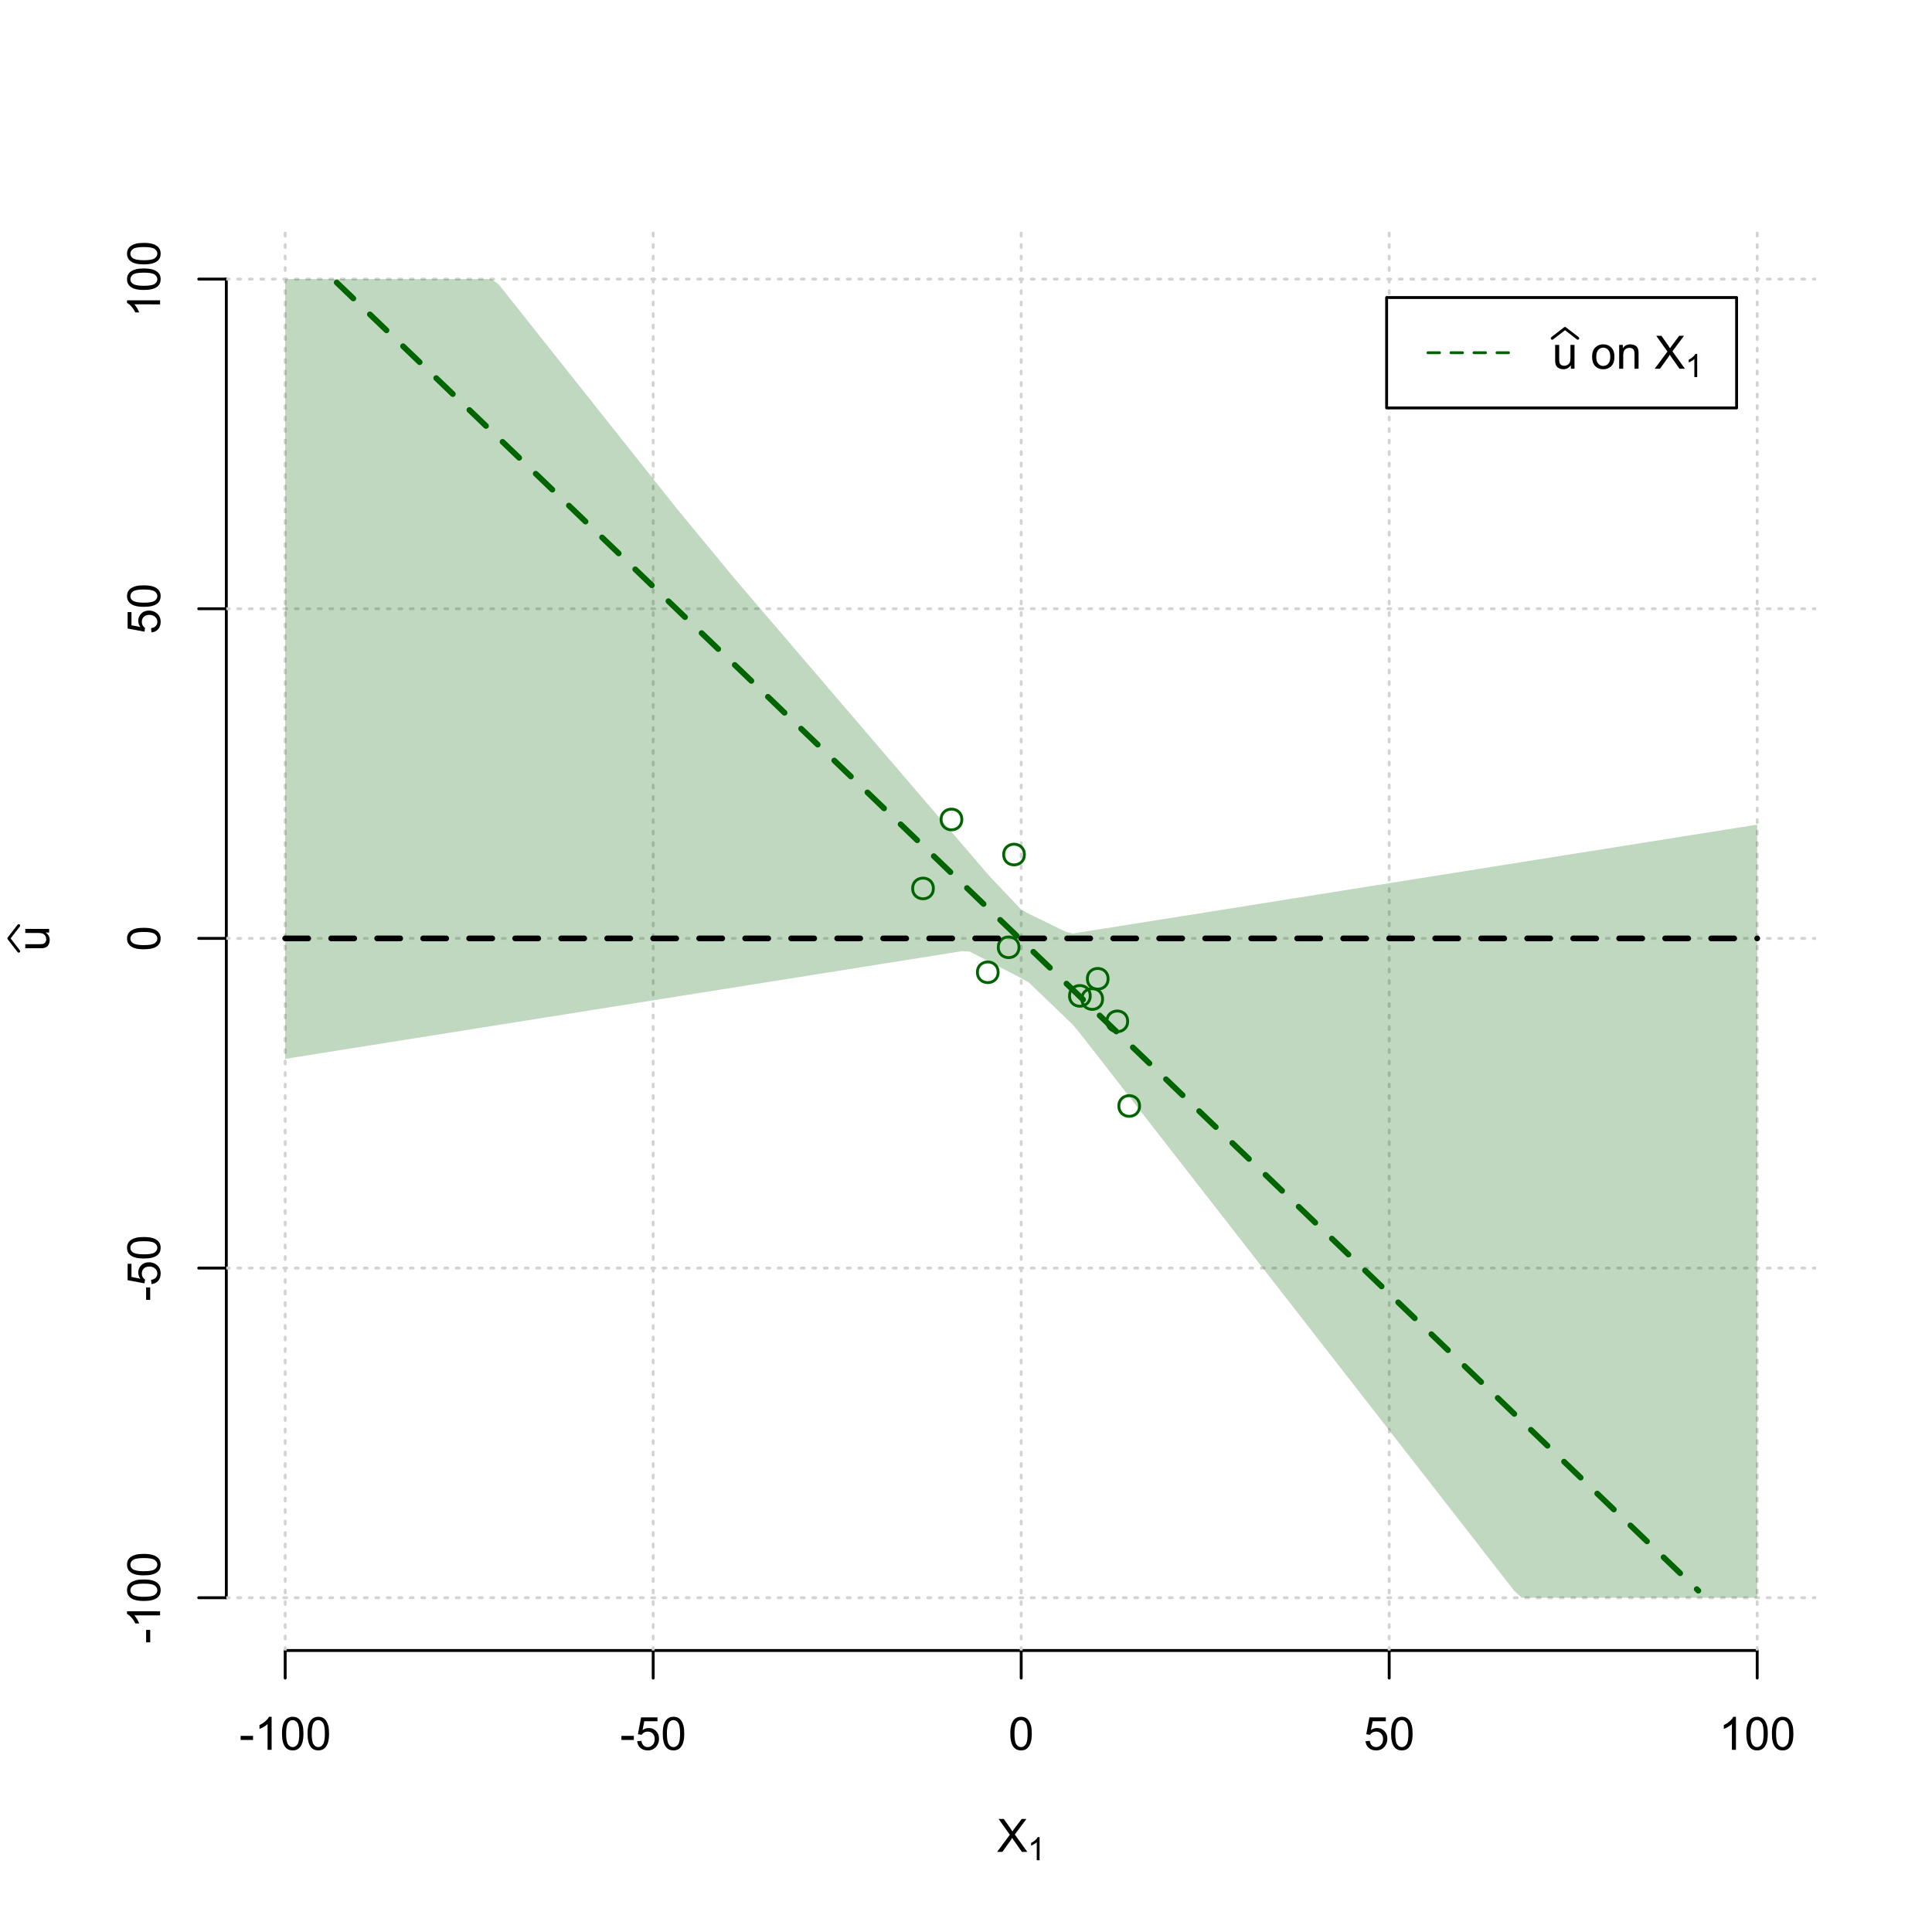 <?xml version="1.0" encoding="UTF-8"?>
<svg xmlns="http://www.w3.org/2000/svg" xmlns:xlink="http://www.w3.org/1999/xlink" width="504pt" height="504pt" viewBox="0 0 504 504" version="1.1">
<defs>
<g>
<symbol overflow="visible" id="glyph0-0">
<path style="stroke:none;" d="M 1.5 0 L 1.5 -7.5 L 7.5 -7.5 L 7.5 0 Z M 1.688 -0.188 L 7.312 -0.188 L 7.312 -7.312 L 1.688 -7.312 Z M 1.688 -0.188 "/>
</symbol>
<symbol overflow="visible" id="glyph0-1">
<path style="stroke:none;" d="M 0.055 0 L 3.375 -4.477 L 0.445 -8.59 L 1.797 -8.59 L 3.359 -6.387 C 3.68 -5.93 3.91 -5.578 4.047 -5.332 C 4.238 -5.645 4.465 -5.969 4.727 -6.312 L 6.457 -8.59 L 7.695 -8.59 L 4.676 -4.539 L 7.93 0 L 6.523 0 L 4.359 -3.062 C 4.238 -3.238 4.113 -3.43 3.984 -3.641 C 3.789 -3.324 3.652 -3.109 3.574 -2.992 L 1.418 0 Z M 0.055 0 "/>
</symbol>
<symbol overflow="visible" id="glyph0-2">
<path style="stroke:none;" d="M 0.383 -2.578 L 0.383 -3.641 L 3.621 -3.641 L 3.621 -2.578 Z M 0.383 -2.578 "/>
</symbol>
<symbol overflow="visible" id="glyph0-3">
<path style="stroke:none;" d="M 4.469 0 L 3.414 0 L 3.414 -6.719 C 3.16 -6.477 2.828 -6.234 2.414 -5.996 C 2 -5.75 1.629 -5.57 1.305 -5.449 L 1.305 -6.469 C 1.895 -6.742 2.41 -7.078 2.852 -7.477 C 3.293 -7.871 3.605 -8.254 3.789 -8.625 L 4.469 -8.625 Z M 4.469 0 "/>
</symbol>
<symbol overflow="visible" id="glyph0-4">
<path style="stroke:none;" d="M 0.5 -4.234 C 0.496 -5.246 0.602 -6.062 0.812 -6.688 C 1.02 -7.305 1.328 -7.785 1.742 -8.121 C 2.148 -8.457 2.668 -8.625 3.297 -8.625 C 3.758 -8.625 4.164 -8.531 4.512 -8.348 C 4.855 -8.16 5.141 -7.891 5.371 -7.543 C 5.594 -7.191 5.773 -6.766 5.906 -6.266 C 6.035 -5.762 6.098 -5.086 6.102 -4.234 C 6.098 -3.227 5.996 -2.414 5.789 -1.797 C 5.578 -1.176 5.266 -0.695 4.859 -0.359 C 4.445 -0.02 3.926 0.145 3.297 0.148 C 2.465 0.145 1.816 -0.148 1.348 -0.742 C 0.781 -1.457 0.496 -2.621 0.5 -4.234 Z M 1.582 -4.234 C 1.582 -2.824 1.746 -1.887 2.074 -1.418 C 2.402 -0.949 2.809 -0.715 3.297 -0.719 C 3.777 -0.715 4.184 -0.949 4.52 -1.422 C 4.848 -1.887 5.016 -2.824 5.016 -4.234 C 5.016 -5.648 4.848 -6.59 4.52 -7.055 C 4.184 -7.516 3.773 -7.746 3.289 -7.75 C 2.801 -7.746 2.414 -7.543 2.125 -7.137 C 1.762 -6.613 1.582 -5.645 1.582 -4.234 Z M 1.582 -4.234 "/>
</symbol>
<symbol overflow="visible" id="glyph0-5">
<path style="stroke:none;" d="M 0.5 -2.25 L 1.605 -2.344 C 1.684 -1.805 1.871 -1.398 2.176 -1.125 C 2.473 -0.852 2.836 -0.715 3.258 -0.719 C 3.766 -0.715 4.195 -0.906 4.547 -1.293 C 4.898 -1.672 5.074 -2.18 5.074 -2.82 C 5.074 -3.414 4.902 -3.891 4.566 -4.242 C 4.227 -4.59 3.785 -4.762 3.242 -4.766 C 2.898 -4.762 2.594 -4.684 2.32 -4.531 C 2.047 -4.375 1.832 -4.176 1.676 -3.93 L 0.688 -4.062 L 1.516 -8.473 L 5.789 -8.473 L 5.789 -7.465 L 2.359 -7.465 L 1.898 -5.156 C 2.414 -5.516 2.953 -5.695 3.523 -5.695 C 4.27 -5.695 4.902 -5.434 5.422 -4.914 C 5.934 -4.395 6.191 -3.727 6.195 -2.914 C 6.191 -2.133 5.965 -1.461 5.516 -0.898 C 4.961 -0.199 4.211 0.145 3.258 0.148 C 2.477 0.145 1.836 -0.07 1.344 -0.508 C 0.844 -0.941 0.562 -1.523 0.5 -2.25 Z M 0.5 -2.25 "/>
</symbol>
<symbol overflow="visible" id="glyph0-6">
<path style="stroke:none;" d="M 4.867 0 L 4.867 -0.914 C 4.379 -0.211 3.723 0.141 2.895 0.141 C 2.527 0.141 2.184 0.07 1.867 -0.07 C 1.547 -0.211 1.309 -0.387 1.156 -0.602 C 1 -0.812 0.895 -1.074 0.832 -1.383 C 0.785 -1.59 0.762 -1.918 0.766 -2.367 L 0.766 -6.223 L 1.82 -6.223 L 1.82 -2.773 C 1.816 -2.219 1.84 -1.848 1.887 -1.656 C 1.949 -1.379 2.09 -1.16 2.309 -1.004 C 2.523 -0.84 2.789 -0.762 3.105 -0.766 C 3.418 -0.762 3.715 -0.844 3.996 -1.008 C 4.273 -1.172 4.469 -1.391 4.586 -1.672 C 4.699 -1.949 4.758 -2.355 4.758 -2.891 L 4.758 -6.223 L 5.812 -6.223 L 5.812 0 Z M 4.867 0 "/>
</symbol>
<symbol overflow="visible" id="glyph0-7">
<path style="stroke:none;" d=""/>
</symbol>
<symbol overflow="visible" id="glyph0-8">
<path style="stroke:none;" d="M 0.398 -3.109 C 0.398 -4.262 0.719 -5.117 1.359 -5.672 C 1.895 -6.133 2.547 -6.363 3.316 -6.363 C 4.172 -6.363 4.871 -6.082 5.414 -5.52 C 5.953 -4.957 6.223 -4.184 6.227 -3.199 C 6.223 -2.398 6.102 -1.766 5.867 -1.309 C 5.625 -0.848 5.277 -0.492 4.82 -0.238 C 4.359 0.016 3.859 0.141 3.316 0.141 C 2.441 0.141 1.734 -0.137 1.203 -0.695 C 0.664 -1.254 0.398 -2.059 0.398 -3.109 Z M 1.484 -3.109 C 1.48 -2.309 1.656 -1.711 2.004 -1.32 C 2.348 -0.922 2.785 -0.727 3.316 -0.727 C 3.84 -0.727 4.273 -0.926 4.621 -1.324 C 4.969 -1.723 5.145 -2.328 5.145 -3.148 C 5.145 -3.914 4.969 -4.496 4.617 -4.895 C 4.266 -5.289 3.832 -5.488 3.316 -5.492 C 2.785 -5.488 2.348 -5.293 2.004 -4.898 C 1.656 -4.5 1.48 -3.902 1.484 -3.109 Z M 1.484 -3.109 "/>
</symbol>
<symbol overflow="visible" id="glyph0-9">
<path style="stroke:none;" d="M 0.789 0 L 0.789 -6.223 L 1.742 -6.223 L 1.742 -5.336 C 2.195 -6.02 2.855 -6.363 3.719 -6.363 C 4.09 -6.363 4.434 -6.293 4.754 -6.16 C 5.066 -6.023 5.305 -5.848 5.461 -5.633 C 5.617 -5.41 5.727 -5.152 5.789 -4.852 C 5.828 -4.656 5.848 -4.312 5.848 -3.828 L 5.848 0 L 4.793 0 L 4.793 -3.785 C 4.793 -4.215 4.75 -4.535 4.668 -4.75 C 4.586 -4.961 4.441 -5.129 4.234 -5.258 C 4.023 -5.383 3.777 -5.449 3.5 -5.449 C 3.047 -5.449 2.66 -5.305 2.332 -5.02 C 2.004 -4.734 1.84 -4.195 1.844 -3.398 L 1.844 0 Z M 0.789 0 "/>
</symbol>
<symbol overflow="visible" id="glyph1-0">
<path style="stroke:none;" d="M 1.051 0 L 1.051 -5.25 L 5.25 -5.25 L 5.25 0 Z M 1.18 -0.133 L 5.117 -0.133 L 5.117 -5.117 L 1.18 -5.117 Z M 1.18 -0.133 "/>
</symbol>
<symbol overflow="visible" id="glyph1-1">
<path style="stroke:none;" d="M 3.129 0 L 2.391 0 L 2.391 -4.703 C 2.211 -4.531 1.977 -4.363 1.691 -4.195 C 1.398 -4.023 1.141 -3.895 0.914 -3.812 L 0.914 -4.527 C 1.328 -4.719 1.688 -4.953 1.996 -5.234 C 2.305 -5.508 2.523 -5.777 2.652 -6.039 L 3.129 -6.039 Z M 3.129 0 "/>
</symbol>
<symbol overflow="visible" id="glyph2-0">
<path style="stroke:none;" d="M 0 -1.5 L -7.5 -1.5 L -7.5 -7.5 L 0 -7.5 Z M -0.188 -1.688 L -0.188 -7.312 L -7.312 -7.312 L -7.312 -1.688 Z M -0.188 -1.688 "/>
</symbol>
<symbol overflow="visible" id="glyph2-1">
<path style="stroke:none;" d="M 0 -4.867 L -0.914 -4.867 C -0.211 -4.379 0.141 -3.723 0.141 -2.895 C 0.141 -2.527 0.07 -2.184 -0.07 -1.867 C -0.211 -1.547 -0.387 -1.309 -0.598 -1.156 C -0.809 -1 -1.07 -0.895 -1.383 -0.832 C -1.59 -0.789 -1.918 -0.766 -2.367 -0.77 L -6.223 -0.77 L -6.223 -1.824 L -2.773 -1.824 C -2.219 -1.82 -1.848 -1.844 -1.656 -1.887 C -1.379 -1.949 -1.16 -2.09 -1.004 -2.309 C -0.84 -2.523 -0.762 -2.789 -0.766 -3.105 C -0.762 -3.418 -0.844 -3.715 -1.008 -3.996 C -1.172 -4.273 -1.391 -4.469 -1.672 -4.586 C -1.945 -4.699 -2.352 -4.758 -2.887 -4.758 L -6.223 -4.758 L -6.223 -5.812 L 0 -5.812 Z M 0 -4.867 "/>
</symbol>
<symbol overflow="visible" id="glyph2-2">
<path style="stroke:none;" d="M -2.578 -0.383 L -3.641 -0.383 L -3.641 -3.621 L -2.578 -3.621 Z M -2.578 -0.383 "/>
</symbol>
<symbol overflow="visible" id="glyph2-3">
<path style="stroke:none;" d="M 0 -4.469 L 0 -3.414 L -6.719 -3.418 C -6.477 -3.16 -6.234 -2.828 -5.996 -2.418 C -5.75 -2.004 -5.57 -1.633 -5.449 -1.309 L -6.469 -1.309 C -6.742 -1.895 -7.078 -2.41 -7.477 -2.852 C -7.871 -3.293 -8.254 -3.605 -8.625 -3.793 L -8.625 -4.473 Z M 0 -4.469 "/>
</symbol>
<symbol overflow="visible" id="glyph2-4">
<path style="stroke:none;" d="M -4.234 -0.5 C -5.246 -0.496 -6.062 -0.602 -6.688 -0.812 C -7.305 -1.02 -7.785 -1.328 -8.121 -1.742 C -8.457 -2.152 -8.625 -2.672 -8.625 -3.301 C -8.625 -3.758 -8.531 -4.164 -8.348 -4.512 C -8.16 -4.859 -7.891 -5.145 -7.543 -5.371 C -7.191 -5.594 -6.766 -5.773 -6.266 -5.906 C -5.762 -6.035 -5.086 -6.098 -4.234 -6.102 C -3.223 -6.098 -2.41 -5.996 -1.793 -5.789 C -1.176 -5.578 -0.695 -5.266 -0.359 -4.859 C -0.02 -4.445 0.145 -3.926 0.148 -3.297 C 0.145 -2.465 -0.148 -1.816 -0.742 -1.348 C -1.457 -0.781 -2.621 -0.496 -4.234 -0.5 Z M -4.234 -1.582 C -2.824 -1.582 -1.887 -1.746 -1.418 -2.074 C -0.949 -2.402 -0.715 -2.809 -0.719 -3.297 C -0.715 -3.777 -0.949 -4.184 -1.422 -4.52 C -1.887 -4.848 -2.824 -5.016 -4.234 -5.016 C -5.648 -5.016 -6.59 -4.848 -7.055 -4.52 C -7.516 -4.188 -7.746 -3.777 -7.75 -3.289 C -7.746 -2.801 -7.543 -2.414 -7.137 -2.129 C -6.613 -1.762 -5.645 -1.582 -4.234 -1.582 Z M -4.234 -1.582 "/>
</symbol>
<symbol overflow="visible" id="glyph2-5">
<path style="stroke:none;" d="M -2.25 -0.5 L -2.344 -1.605 C -1.805 -1.684 -1.398 -1.871 -1.125 -2.176 C -0.852 -2.473 -0.715 -2.836 -0.719 -3.258 C -0.715 -3.766 -0.906 -4.195 -1.293 -4.547 C -1.672 -4.898 -2.18 -5.074 -2.816 -5.074 C -3.414 -5.074 -3.891 -4.902 -4.242 -4.566 C -4.59 -4.227 -4.762 -3.785 -4.766 -3.242 C -4.762 -2.898 -4.684 -2.594 -4.531 -2.32 C -4.375 -2.047 -4.176 -1.832 -3.93 -1.676 L -4.062 -0.688 L -8.473 -1.52 L -8.473 -5.789 L -7.465 -5.789 L -7.465 -2.363 L -5.156 -1.898 C -5.516 -2.414 -5.695 -2.953 -5.695 -3.523 C -5.695 -4.27 -5.434 -4.902 -4.914 -5.422 C -4.395 -5.934 -3.727 -6.191 -2.91 -6.195 C -2.133 -6.191 -1.461 -5.965 -0.895 -5.516 C -0.199 -4.961 0.145 -4.211 0.148 -3.258 C 0.145 -2.477 -0.07 -1.836 -0.508 -1.344 C -0.941 -0.848 -1.523 -0.566 -2.25 -0.5 Z M -2.25 -0.5 "/>
</symbol>
</g>
<clipPath id="clip1">
  <path d="M 74 59.039 L 75 59.039 L 75 430.559 L 74 430.559 Z M 74 59.039 "/>
</clipPath>
<clipPath id="clip2">
  <path d="M 170 59.039 L 171 59.039 L 171 430.559 L 170 430.559 Z M 170 59.039 "/>
</clipPath>
<clipPath id="clip3">
  <path d="M 266 59.039 L 267 59.039 L 267 430.559 L 266 430.559 Z M 266 59.039 "/>
</clipPath>
<clipPath id="clip4">
  <path d="M 362 59.039 L 363 59.039 L 363 430.559 L 362 430.559 Z M 362 59.039 "/>
</clipPath>
<clipPath id="clip5">
  <path d="M 458 59.039 L 459 59.039 L 459 430.559 L 458 430.559 Z M 458 59.039 "/>
</clipPath>
<clipPath id="clip6">
  <path d="M 59.039 416 L 473.758 416 L 473.758 418 L 59.039 418 Z M 59.039 416 "/>
</clipPath>
<clipPath id="clip7">
  <path d="M 59.039 330 L 473.758 330 L 473.758 332 L 59.039 332 Z M 59.039 330 "/>
</clipPath>
<clipPath id="clip8">
  <path d="M 59.039 244 L 473.758 244 L 473.758 246 L 59.039 246 Z M 59.039 244 "/>
</clipPath>
<clipPath id="clip9">
  <path d="M 59.039 158 L 473.758 158 L 473.758 160 L 59.039 160 Z M 59.039 158 "/>
</clipPath>
<clipPath id="clip10">
  <path d="M 59.039 72 L 473.758 72 L 473.758 74 L 59.039 74 Z M 59.039 72 "/>
</clipPath>
</defs>
<g id="surface5316">
<rect x="0" y="0" width="504" height="504" style="fill:rgb(100%,100%,100%);fill-opacity:1;stroke:none;"/>
<g style="fill:rgb(0%,0%,0%);fill-opacity:1;">
  <use xlink:href="#glyph0-1" x="260.062" y="483.102"/>
</g>
<g style="fill:rgb(0%,0%,0%);fill-opacity:1;">
  <use xlink:href="#glyph1-1" x="268.066" y="485.281"/>
</g>
<g style="fill:rgb(0%,0%,0%);fill-opacity:1;">
  <use xlink:href="#glyph2-1" x="12.82" y="248.137"/>
</g>
<path style="fill:none;stroke-width:0.75;stroke-linecap:round;stroke-linejoin:round;stroke:rgb(0%,0%,0%);stroke-opacity:1;stroke-miterlimit:10;" d="M 4.879 248.137 L 2.301 244.801 L 4.879 241.465 "/>
<path style="fill:none;stroke-width:0.75;stroke-linecap:round;stroke-linejoin:round;stroke:rgb(0%,0%,0%);stroke-opacity:1;stroke-miterlimit:10;" d="M 74.398 430.559 L 458.398 430.559 "/>
<path style="fill:none;stroke-width:0.75;stroke-linecap:round;stroke-linejoin:round;stroke:rgb(0%,0%,0%);stroke-opacity:1;stroke-miterlimit:10;" d="M 74.398 430.559 L 74.398 437.762 "/>
<path style="fill:none;stroke-width:0.75;stroke-linecap:round;stroke-linejoin:round;stroke:rgb(0%,0%,0%);stroke-opacity:1;stroke-miterlimit:10;" d="M 170.398 430.559 L 170.398 437.762 "/>
<path style="fill:none;stroke-width:0.75;stroke-linecap:round;stroke-linejoin:round;stroke:rgb(0%,0%,0%);stroke-opacity:1;stroke-miterlimit:10;" d="M 266.398 430.559 L 266.398 437.762 "/>
<path style="fill:none;stroke-width:0.75;stroke-linecap:round;stroke-linejoin:round;stroke:rgb(0%,0%,0%);stroke-opacity:1;stroke-miterlimit:10;" d="M 362.398 430.559 L 362.398 437.762 "/>
<path style="fill:none;stroke-width:0.75;stroke-linecap:round;stroke-linejoin:round;stroke:rgb(0%,0%,0%);stroke-opacity:1;stroke-miterlimit:10;" d="M 458.398 430.559 L 458.398 437.762 "/>
<g style="fill:rgb(0%,0%,0%);fill-opacity:1;">
  <use xlink:href="#glyph0-2" x="62.391" y="456.48"/>
  <use xlink:href="#glyph0-3" x="66.387" y="456.48"/>
  <use xlink:href="#glyph0-4" x="73.061" y="456.48"/>
  <use xlink:href="#glyph0-4" x="79.734" y="456.48"/>
</g>
<g style="fill:rgb(0%,0%,0%);fill-opacity:1;">
  <use xlink:href="#glyph0-2" x="161.727" y="456.48"/>
  <use xlink:href="#glyph0-5" x="165.723" y="456.48"/>
  <use xlink:href="#glyph0-4" x="172.396" y="456.48"/>
</g>
<g style="fill:rgb(0%,0%,0%);fill-opacity:1;">
  <use xlink:href="#glyph0-4" x="263.062" y="456.48"/>
</g>
<g style="fill:rgb(0%,0%,0%);fill-opacity:1;">
  <use xlink:href="#glyph0-5" x="355.727" y="456.48"/>
  <use xlink:href="#glyph0-4" x="362.4" y="456.48"/>
</g>
<g style="fill:rgb(0%,0%,0%);fill-opacity:1;">
  <use xlink:href="#glyph0-3" x="448.387" y="456.48"/>
  <use xlink:href="#glyph0-4" x="455.061" y="456.48"/>
  <use xlink:href="#glyph0-4" x="461.734" y="456.48"/>
</g>
<path style="fill:none;stroke-width:0.75;stroke-linecap:round;stroke-linejoin:round;stroke:rgb(0%,0%,0%);stroke-opacity:1;stroke-miterlimit:10;" d="M 59.039 416.801 L 59.039 72.801 "/>
<path style="fill:none;stroke-width:0.75;stroke-linecap:round;stroke-linejoin:round;stroke:rgb(0%,0%,0%);stroke-opacity:1;stroke-miterlimit:10;" d="M 59.039 416.801 L 51.84 416.801 "/>
<path style="fill:none;stroke-width:0.75;stroke-linecap:round;stroke-linejoin:round;stroke:rgb(0%,0%,0%);stroke-opacity:1;stroke-miterlimit:10;" d="M 59.039 330.801 L 51.84 330.801 "/>
<path style="fill:none;stroke-width:0.75;stroke-linecap:round;stroke-linejoin:round;stroke:rgb(0%,0%,0%);stroke-opacity:1;stroke-miterlimit:10;" d="M 59.039 244.801 L 51.84 244.801 "/>
<path style="fill:none;stroke-width:0.75;stroke-linecap:round;stroke-linejoin:round;stroke:rgb(0%,0%,0%);stroke-opacity:1;stroke-miterlimit:10;" d="M 59.039 158.801 L 51.84 158.801 "/>
<path style="fill:none;stroke-width:0.75;stroke-linecap:round;stroke-linejoin:round;stroke:rgb(0%,0%,0%);stroke-opacity:1;stroke-miterlimit:10;" d="M 59.039 72.801 L 51.84 72.801 "/>
<g style="fill:rgb(0%,0%,0%);fill-opacity:1;">
  <use xlink:href="#glyph2-2" x="41.762" y="428.809"/>
  <use xlink:href="#glyph2-3" x="41.762" y="424.812"/>
  <use xlink:href="#glyph2-4" x="41.762" y="418.139"/>
  <use xlink:href="#glyph2-4" x="41.762" y="411.465"/>
</g>
<g style="fill:rgb(0%,0%,0%);fill-opacity:1;">
  <use xlink:href="#glyph2-2" x="41.762" y="339.473"/>
  <use xlink:href="#glyph2-5" x="41.762" y="335.477"/>
  <use xlink:href="#glyph2-4" x="41.762" y="328.803"/>
</g>
<g style="fill:rgb(0%,0%,0%);fill-opacity:1;">
  <use xlink:href="#glyph2-4" x="41.762" y="248.137"/>
</g>
<g style="fill:rgb(0%,0%,0%);fill-opacity:1;">
  <use xlink:href="#glyph2-5" x="41.762" y="165.473"/>
  <use xlink:href="#glyph2-4" x="41.762" y="158.799"/>
</g>
<g style="fill:rgb(0%,0%,0%);fill-opacity:1;">
  <use xlink:href="#glyph2-3" x="41.762" y="82.812"/>
  <use xlink:href="#glyph2-4" x="41.762" y="76.139"/>
  <use xlink:href="#glyph2-4" x="41.762" y="69.465"/>
</g>
<g clip-path="url(#clip1)" clip-rule="nonzero">
<path style="fill:none;stroke-width:0.75;stroke-linecap:round;stroke-linejoin:round;stroke:rgb(82.745%,82.745%,82.745%);stroke-opacity:1;stroke-dasharray:0.75,2.25;stroke-miterlimit:10;" d="M 74.398 430.559 L 74.398 59.039 "/>
</g>
<g clip-path="url(#clip2)" clip-rule="nonzero">
<path style="fill:none;stroke-width:0.75;stroke-linecap:round;stroke-linejoin:round;stroke:rgb(82.745%,82.745%,82.745%);stroke-opacity:1;stroke-dasharray:0.75,2.25;stroke-miterlimit:10;" d="M 170.398 430.559 L 170.398 59.039 "/>
</g>
<g clip-path="url(#clip3)" clip-rule="nonzero">
<path style="fill:none;stroke-width:0.75;stroke-linecap:round;stroke-linejoin:round;stroke:rgb(82.745%,82.745%,82.745%);stroke-opacity:1;stroke-dasharray:0.75,2.25;stroke-miterlimit:10;" d="M 266.398 430.559 L 266.398 59.039 "/>
</g>
<g clip-path="url(#clip4)" clip-rule="nonzero">
<path style="fill:none;stroke-width:0.75;stroke-linecap:round;stroke-linejoin:round;stroke:rgb(82.745%,82.745%,82.745%);stroke-opacity:1;stroke-dasharray:0.75,2.25;stroke-miterlimit:10;" d="M 362.398 430.559 L 362.398 59.039 "/>
</g>
<g clip-path="url(#clip5)" clip-rule="nonzero">
<path style="fill:none;stroke-width:0.75;stroke-linecap:round;stroke-linejoin:round;stroke:rgb(82.745%,82.745%,82.745%);stroke-opacity:1;stroke-dasharray:0.75,2.25;stroke-miterlimit:10;" d="M 458.398 430.559 L 458.398 59.039 "/>
</g>
<g clip-path="url(#clip6)" clip-rule="nonzero">
<path style="fill:none;stroke-width:0.75;stroke-linecap:round;stroke-linejoin:round;stroke:rgb(82.745%,82.745%,82.745%);stroke-opacity:1;stroke-dasharray:0.75,2.25;stroke-miterlimit:10;" d="M 59.039 416.801 L 473.762 416.801 "/>
</g>
<g clip-path="url(#clip7)" clip-rule="nonzero">
<path style="fill:none;stroke-width:0.75;stroke-linecap:round;stroke-linejoin:round;stroke:rgb(82.745%,82.745%,82.745%);stroke-opacity:1;stroke-dasharray:0.75,2.25;stroke-miterlimit:10;" d="M 59.039 330.801 L 473.762 330.801 "/>
</g>
<g clip-path="url(#clip8)" clip-rule="nonzero">
<path style="fill:none;stroke-width:0.75;stroke-linecap:round;stroke-linejoin:round;stroke:rgb(82.745%,82.745%,82.745%);stroke-opacity:1;stroke-dasharray:0.75,2.25;stroke-miterlimit:10;" d="M 59.039 244.801 L 473.762 244.801 "/>
</g>
<g clip-path="url(#clip9)" clip-rule="nonzero">
<path style="fill:none;stroke-width:0.75;stroke-linecap:round;stroke-linejoin:round;stroke:rgb(82.745%,82.745%,82.745%);stroke-opacity:1;stroke-dasharray:0.75,2.25;stroke-miterlimit:10;" d="M 59.039 158.801 L 473.762 158.801 "/>
</g>
<g clip-path="url(#clip10)" clip-rule="nonzero">
<path style="fill:none;stroke-width:0.75;stroke-linecap:round;stroke-linejoin:round;stroke:rgb(82.745%,82.745%,82.745%);stroke-opacity:1;stroke-dasharray:0.75,2.25;stroke-miterlimit:10;" d="M 59.039 72.801 L 473.762 72.801 "/>
</g>
<path style=" stroke:none;fill-rule:nonzero;fill:rgb(0%,39.216%,0%);fill-opacity:0.251;" d="M 74.398 72.801 L 128.16 72.801 L 130.078 74.172 L 133.922 79.008 L 135.84 81.426 L 137.762 83.84 L 139.68 86.258 L 141.602 88.676 L 143.52 91.094 L 145.441 93.512 L 147.359 95.926 L 149.281 98.344 L 151.199 100.762 L 153.121 103.18 L 155.039 105.594 L 156.961 108.012 L 158.879 110.43 L 160.801 112.848 L 162.719 115.266 L 164.641 117.68 L 166.559 120.098 L 168.48 122.516 L 170.398 124.934 L 172.32 127.348 L 174.238 129.766 L 176.16 132.184 L 178.078 134.52 L 180 136.844 L 181.922 139.172 L 183.84 141.496 L 185.762 143.824 L 187.68 146.148 L 189.602 148.477 L 191.52 150.801 L 193.441 153.074 L 195.359 155.312 L 197.281 157.555 L 199.199 159.797 L 201.121 162.035 L 203.039 164.277 L 204.961 166.52 L 206.879 168.762 L 208.801 171 L 210.719 173.242 L 212.641 175.484 L 214.559 177.723 L 216.48 179.965 L 218.398 182.207 L 220.32 184.449 L 222.238 186.688 L 224.16 188.93 L 226.078 191.172 L 228 193.41 L 229.922 195.652 L 231.84 197.895 L 233.762 200.133 L 235.68 202.375 L 237.602 204.617 L 239.52 206.859 L 241.441 209.098 L 243.359 211.34 L 245.281 213.582 L 247.199 215.82 L 249.121 218.062 L 251.039 220.305 L 252.961 222.547 L 254.879 224.785 L 256.801 227.027 L 258.719 229.207 L 260.641 231.223 L 262.559 233.238 L 264.48 235.254 L 266.398 237.27 L 268.32 238.336 L 270.238 239.27 L 272.16 240.207 L 274.078 241.145 L 276 242.078 L 277.922 243.016 L 279.84 243.535 L 281.762 243.23 L 283.68 242.926 L 285.602 242.621 L 287.52 242.316 L 289.441 242.008 L 291.359 241.703 L 293.281 241.398 L 295.199 241.094 L 297.121 240.785 L 299.039 240.48 L 300.961 240.176 L 302.879 239.871 L 304.801 239.566 L 306.719 239.258 L 308.641 238.953 L 310.559 238.648 L 312.48 238.344 L 314.398 238.035 L 316.32 237.73 L 318.238 237.426 L 320.16 237.121 L 322.078 236.816 L 324 236.508 L 325.922 236.203 L 327.84 235.898 L 329.762 235.594 L 331.68 235.285 L 333.602 234.98 L 335.52 234.676 L 337.441 234.371 L 339.359 234.066 L 341.281 233.758 L 343.199 233.453 L 345.121 233.148 L 347.039 232.844 L 348.961 232.535 L 350.879 232.23 L 352.801 231.926 L 354.719 231.621 L 356.641 231.316 L 358.559 231.008 L 360.48 230.703 L 362.398 230.398 L 364.32 230.094 L 366.238 229.785 L 368.16 229.48 L 370.078 229.176 L 372 228.871 L 373.922 228.562 L 375.84 228.258 L 377.762 227.953 L 379.68 227.648 L 381.602 227.344 L 383.52 227.035 L 385.441 226.73 L 387.359 226.426 L 389.281 226.121 L 391.199 225.812 L 393.121 225.508 L 395.039 225.203 L 396.961 224.898 L 398.879 224.594 L 400.801 224.285 L 402.719 223.98 L 404.641 223.676 L 406.559 223.371 L 408.48 223.062 L 410.398 222.758 L 412.32 222.453 L 414.238 222.148 L 416.16 221.844 L 418.078 221.535 L 421.922 220.926 L 423.84 220.621 L 425.762 220.312 L 427.68 220.008 L 429.602 219.703 L 431.52 219.398 L 433.441 219.094 L 435.359 218.785 L 437.281 218.48 L 439.199 218.176 L 441.121 217.871 L 443.039 217.562 L 444.961 217.258 L 446.879 216.953 L 448.801 216.648 L 450.719 216.344 L 452.641 216.035 L 454.559 215.73 L 456.48 215.426 L 458.398 215.121 L 458.398 184.562 L 458.398 416.801 L 396.961 416.801 L 395.039 415.031 L 393.121 412.566 L 391.199 410.102 L 389.281 407.637 L 387.359 405.172 L 385.441 402.707 L 383.52 400.242 L 381.602 397.777 L 379.68 395.312 L 377.762 392.848 L 375.84 390.383 L 373.922 387.918 L 370.078 382.988 L 368.16 380.523 L 366.238 378.055 L 364.32 375.59 L 362.398 373.125 L 360.48 370.66 L 358.559 368.195 L 356.641 365.73 L 354.719 363.266 L 352.801 360.801 L 350.879 358.336 L 348.961 355.871 L 347.039 353.406 L 345.121 350.941 L 343.199 348.477 L 341.281 346.012 L 339.359 343.547 L 337.441 341.082 L 335.52 338.617 L 333.602 336.152 L 331.68 333.688 L 329.762 331.223 L 327.84 328.758 L 325.922 326.293 L 324 323.824 L 322.078 321.359 L 320.16 318.895 L 318.238 316.43 L 316.32 313.965 L 314.398 311.5 L 312.48 309.035 L 310.559 306.57 L 308.641 304.105 L 306.719 301.641 L 304.801 299.176 L 302.879 296.711 L 300.961 294.246 L 299.039 291.781 L 297.121 289.316 L 295.199 286.852 L 293.281 284.387 L 291.359 281.922 L 289.441 279.457 L 287.52 276.992 L 285.602 274.527 L 283.68 272.059 L 281.762 269.594 L 279.84 267.289 L 277.922 265.445 L 274.078 261.758 L 272.16 259.91 L 270.238 258.066 L 268.32 256.223 L 266.398 255.168 L 264.48 254.176 L 262.559 253.188 L 260.641 252.195 L 258.719 251.203 L 256.801 250.215 L 254.879 249.223 L 252.961 248.23 L 251.039 248.121 L 249.121 248.426 L 247.199 248.73 L 245.281 249.039 L 243.359 249.344 L 241.441 249.648 L 239.52 249.953 L 237.602 250.258 L 235.68 250.566 L 233.762 250.871 L 231.84 251.176 L 229.922 251.48 L 228 251.789 L 226.078 252.094 L 224.16 252.398 L 222.238 252.703 L 220.32 253.008 L 218.398 253.316 L 216.48 253.621 L 214.559 253.926 L 212.641 254.23 L 210.719 254.539 L 208.801 254.844 L 206.879 255.148 L 204.961 255.453 L 203.039 255.758 L 201.121 256.066 L 199.199 256.371 L 197.281 256.676 L 195.359 256.98 L 193.441 257.289 L 191.52 257.594 L 189.602 257.898 L 187.68 258.203 L 185.762 258.508 L 183.84 258.816 L 181.922 259.121 L 178.078 259.73 L 176.16 260.039 L 174.238 260.344 L 172.32 260.648 L 170.398 260.953 L 168.48 261.258 L 166.559 261.566 L 164.641 261.871 L 162.719 262.176 L 160.801 262.48 L 158.879 262.789 L 156.961 263.094 L 155.039 263.398 L 153.121 263.703 L 151.199 264.012 L 149.281 264.316 L 147.359 264.621 L 145.441 264.926 L 143.52 265.23 L 141.602 265.539 L 139.68 265.844 L 137.762 266.148 L 135.84 266.453 L 133.922 266.762 L 130.078 267.371 L 128.16 267.676 L 126.238 267.98 L 124.32 268.289 L 122.398 268.594 L 120.48 268.898 L 118.559 269.203 L 116.641 269.512 L 114.719 269.816 L 112.801 270.121 L 110.879 270.426 L 108.961 270.73 L 107.039 271.039 L 105.121 271.344 L 103.199 271.648 L 101.281 271.953 L 99.359 272.262 L 97.441 272.566 L 95.52 272.871 L 93.602 273.176 L 91.68 273.48 L 89.762 273.789 L 87.84 274.094 L 85.922 274.398 L 84 274.703 L 82.078 275.012 L 80.16 275.316 L 78.238 275.621 L 76.32 275.926 L 74.398 276.23 L 74.398 306.789 Z M 74.398 72.801 "/>
<path style="fill:none;stroke-width:0.75;stroke-linecap:round;stroke-linejoin:round;stroke:rgb(0%,39.216%,0%);stroke-opacity:1;stroke-miterlimit:10;" d="M 265.824 247.117 C 265.824 250.719 260.426 250.719 260.426 247.117 C 260.426 243.52 265.824 243.52 265.824 247.117 "/>
<path style="fill:none;stroke-width:0.75;stroke-linecap:round;stroke-linejoin:round;stroke:rgb(0%,39.216%,0%);stroke-opacity:1;stroke-miterlimit:10;" d="M 289.066 255.34 C 289.066 258.941 283.664 258.941 283.664 255.34 C 283.664 251.738 289.066 251.738 289.066 255.34 "/>
<path style="fill:none;stroke-width:0.75;stroke-linecap:round;stroke-linejoin:round;stroke:rgb(0%,39.216%,0%);stroke-opacity:1;stroke-miterlimit:10;" d="M 287.629 260.617 C 287.629 264.219 282.23 264.219 282.23 260.617 C 282.23 257.02 287.629 257.02 287.629 260.617 "/>
<path style="fill:none;stroke-width:0.75;stroke-linecap:round;stroke-linejoin:round;stroke:rgb(0%,39.216%,0%);stroke-opacity:1;stroke-miterlimit:10;" d="M 297.277 288.516 C 297.277 292.117 291.879 292.117 291.879 288.516 C 291.879 284.918 297.277 284.918 297.277 288.516 "/>
<path style="fill:none;stroke-width:0.75;stroke-linecap:round;stroke-linejoin:round;stroke:rgb(0%,39.216%,0%);stroke-opacity:1;stroke-miterlimit:10;" d="M 243.484 231.77 C 243.484 235.367 238.086 235.367 238.086 231.77 C 238.086 228.168 243.484 228.168 243.484 231.77 "/>
<path style="fill:none;stroke-width:0.75;stroke-linecap:round;stroke-linejoin:round;stroke:rgb(0%,39.216%,0%);stroke-opacity:1;stroke-miterlimit:10;" d="M 284.406 259.793 C 284.406 263.395 279.008 263.395 279.008 259.793 C 279.008 256.195 284.406 256.195 284.406 259.793 "/>
<path style="fill:none;stroke-width:0.75;stroke-linecap:round;stroke-linejoin:round;stroke:rgb(0%,39.216%,0%);stroke-opacity:1;stroke-miterlimit:10;" d="M 260.379 253.637 C 260.379 257.238 254.98 257.238 254.98 253.637 C 254.98 250.039 260.379 250.039 260.379 253.637 "/>
<path style="fill:none;stroke-width:0.75;stroke-linecap:round;stroke-linejoin:round;stroke:rgb(0%,39.216%,0%);stroke-opacity:1;stroke-miterlimit:10;" d="M 250.91 213.777 C 250.91 217.379 245.508 217.379 245.508 213.777 C 245.508 210.176 250.91 210.176 250.91 213.777 "/>
<path style="fill:none;stroke-width:0.75;stroke-linecap:round;stroke-linejoin:round;stroke:rgb(0%,39.216%,0%);stroke-opacity:1;stroke-miterlimit:10;" d="M 267.23 222.926 C 267.23 226.527 261.832 226.527 261.832 222.926 C 261.832 219.324 267.23 219.324 267.23 222.926 "/>
<path style="fill:none;stroke-width:0.75;stroke-linecap:round;stroke-linejoin:round;stroke:rgb(0%,39.216%,0%);stroke-opacity:1;stroke-miterlimit:10;" d="M 294.168 266.438 C 294.168 270.035 288.766 270.035 288.766 266.438 C 288.766 262.836 294.168 262.836 294.168 266.438 "/>
<path style="fill:none;stroke-width:1.5;stroke-linecap:round;stroke-linejoin:round;stroke:rgb(0%,0%,0%);stroke-opacity:1;stroke-dasharray:6,6;stroke-miterlimit:10;" d="M 74.398 244.801 L 458.398 244.801 "/>
<path style="fill:none;stroke-width:1.5;stroke-linecap:round;stroke-linejoin:round;stroke:rgb(0%,39.216%,0%);stroke-opacity:1;stroke-dasharray:6,6;stroke-miterlimit:10;" d="M 87.84 73.699 L 89.762 75.543 L 91.68 77.387 L 93.602 79.234 L 95.52 81.078 L 97.441 82.922 L 99.359 84.766 L 101.281 86.609 L 103.199 88.457 L 105.121 90.301 L 107.039 92.145 L 108.961 93.988 L 110.879 95.836 L 112.801 97.68 L 114.719 99.523 L 116.641 101.367 L 118.559 103.211 L 120.48 105.059 L 122.398 106.902 L 124.32 108.746 L 126.238 110.59 L 128.16 112.438 L 130.078 114.281 L 133.922 117.969 L 135.84 119.812 L 137.762 121.66 L 139.68 123.504 L 141.602 125.348 L 143.52 127.191 L 145.441 129.039 L 147.359 130.883 L 149.281 132.727 L 151.199 134.57 L 153.121 136.418 L 155.039 138.262 L 156.961 140.105 L 158.879 141.949 L 160.801 143.793 L 162.719 145.641 L 164.641 147.484 L 166.559 149.328 L 168.48 151.172 L 170.398 153.02 L 172.32 154.863 L 174.238 156.707 L 176.16 158.551 L 178.078 160.395 L 180 162.242 L 181.922 164.086 L 183.84 165.93 L 185.762 167.773 L 187.68 169.621 L 189.602 171.465 L 191.52 173.309 L 193.441 175.152 L 195.359 177 L 197.281 178.844 L 199.199 180.688 L 201.121 182.531 L 203.039 184.375 L 204.961 186.223 L 206.879 188.066 L 208.801 189.91 L 210.719 191.754 L 212.641 193.602 L 214.559 195.445 L 216.48 197.289 L 218.398 199.133 L 220.32 200.977 L 222.238 202.824 L 224.16 204.668 L 226.078 206.512 L 228 208.355 L 229.922 210.203 L 231.84 212.047 L 233.762 213.891 L 235.68 215.734 L 237.602 217.578 L 239.52 219.426 L 241.441 221.27 L 243.359 223.113 L 245.281 224.957 L 247.199 226.805 L 249.121 228.648 L 251.039 230.492 L 252.961 232.336 L 254.879 234.184 L 256.801 236.027 L 258.719 237.871 L 260.641 239.715 L 262.559 241.559 L 264.48 243.406 L 266.398 245.25 L 268.32 247.094 L 270.238 248.938 L 272.16 250.785 L 274.078 252.629 L 277.922 256.316 L 279.84 258.16 L 281.762 260.008 L 283.68 261.852 L 285.602 263.695 L 287.52 265.539 L 289.441 267.387 L 291.359 269.23 L 293.281 271.074 L 295.199 272.918 L 297.121 274.762 L 299.039 276.609 L 300.961 278.453 L 302.879 280.297 L 304.801 282.141 L 306.719 283.988 L 308.641 285.832 L 310.559 287.676 L 312.48 289.52 L 314.398 291.367 L 316.32 293.211 L 318.238 295.055 L 320.16 296.898 L 322.078 298.742 L 324 300.59 L 325.922 302.434 L 327.84 304.277 L 329.762 306.121 L 331.68 307.969 L 333.602 309.812 L 335.52 311.656 L 337.441 313.5 L 339.359 315.344 L 341.281 317.191 L 343.199 319.035 L 345.121 320.879 L 347.039 322.723 L 348.961 324.57 L 350.879 326.414 L 352.801 328.258 L 354.719 330.102 L 356.641 331.945 L 358.559 333.793 L 360.48 335.637 L 362.398 337.48 L 364.32 339.324 L 366.238 341.172 L 368.16 343.016 L 370.078 344.859 L 372 346.703 L 373.922 348.551 L 375.84 350.395 L 377.762 352.238 L 379.68 354.082 L 381.602 355.926 L 383.52 357.773 L 385.441 359.617 L 387.359 361.461 L 389.281 363.305 L 391.199 365.152 L 393.121 366.996 L 395.039 368.84 L 396.961 370.684 L 398.879 372.527 L 400.801 374.375 L 402.719 376.219 L 404.641 378.062 L 406.559 379.906 L 408.48 381.754 L 410.398 383.598 L 412.32 385.441 L 414.238 387.285 L 416.16 389.129 L 418.078 390.977 L 421.922 394.664 L 423.84 396.508 L 425.762 398.355 L 427.68 400.199 L 429.602 402.043 L 431.52 403.887 L 433.441 405.734 L 435.359 407.578 L 437.281 409.422 L 439.199 411.266 L 441.121 413.109 L 443.039 414.957 "/>
<path style="fill-rule:nonzero;fill:rgb(100%,100%,100%);fill-opacity:1;stroke-width:0.75;stroke-linecap:round;stroke-linejoin:round;stroke:rgb(0%,0%,0%);stroke-opacity:1;stroke-miterlimit:10;" d="M 361.727 77.617 L 453.027 77.617 L 453.027 106.418 L 361.727 106.418 Z M 361.727 77.617 "/>
<path style="fill:none;stroke-width:0.75;stroke-linecap:round;stroke-linejoin:round;stroke:rgb(0%,39.216%,0%);stroke-opacity:1;stroke-dasharray:3,3;stroke-miterlimit:10;" d="M 372.523 92.016 L 394.125 92.016 "/>
<g style="fill:rgb(0%,0%,0%);fill-opacity:1;">
  <use xlink:href="#glyph0-6" x="404.926" y="96.188"/>
</g>
<path style="fill:none;stroke-width:0.75;stroke-linecap:round;stroke-linejoin:round;stroke:rgb(0%,0%,0%);stroke-opacity:1;stroke-miterlimit:10;" d="M 404.926 88.246 L 408.262 85.668 L 411.598 88.246 "/>
<g style="fill:rgb(0%,0%,0%);fill-opacity:1;">
  <use xlink:href="#glyph0-7" x="411.598" y="96.188"/>
  <use xlink:href="#glyph0-8" x="414.932" y="96.188"/>
  <use xlink:href="#glyph0-9" x="421.605" y="96.188"/>
  <use xlink:href="#glyph0-7" x="428.279" y="96.188"/>
</g>
<g style="fill:rgb(0%,0%,0%);fill-opacity:1;">
  <use xlink:href="#glyph0-1" x="431.613" y="96.188"/>
</g>
<g style="fill:rgb(0%,0%,0%);fill-opacity:1;">
  <use xlink:href="#glyph1-1" x="439.617" y="98.363"/>
</g>
<g style="fill:rgb(0%,0%,0%);fill-opacity:1;">
  <use xlink:href="#glyph0-7" x="444.289" y="96.188"/>
</g>
</g>
</svg>
